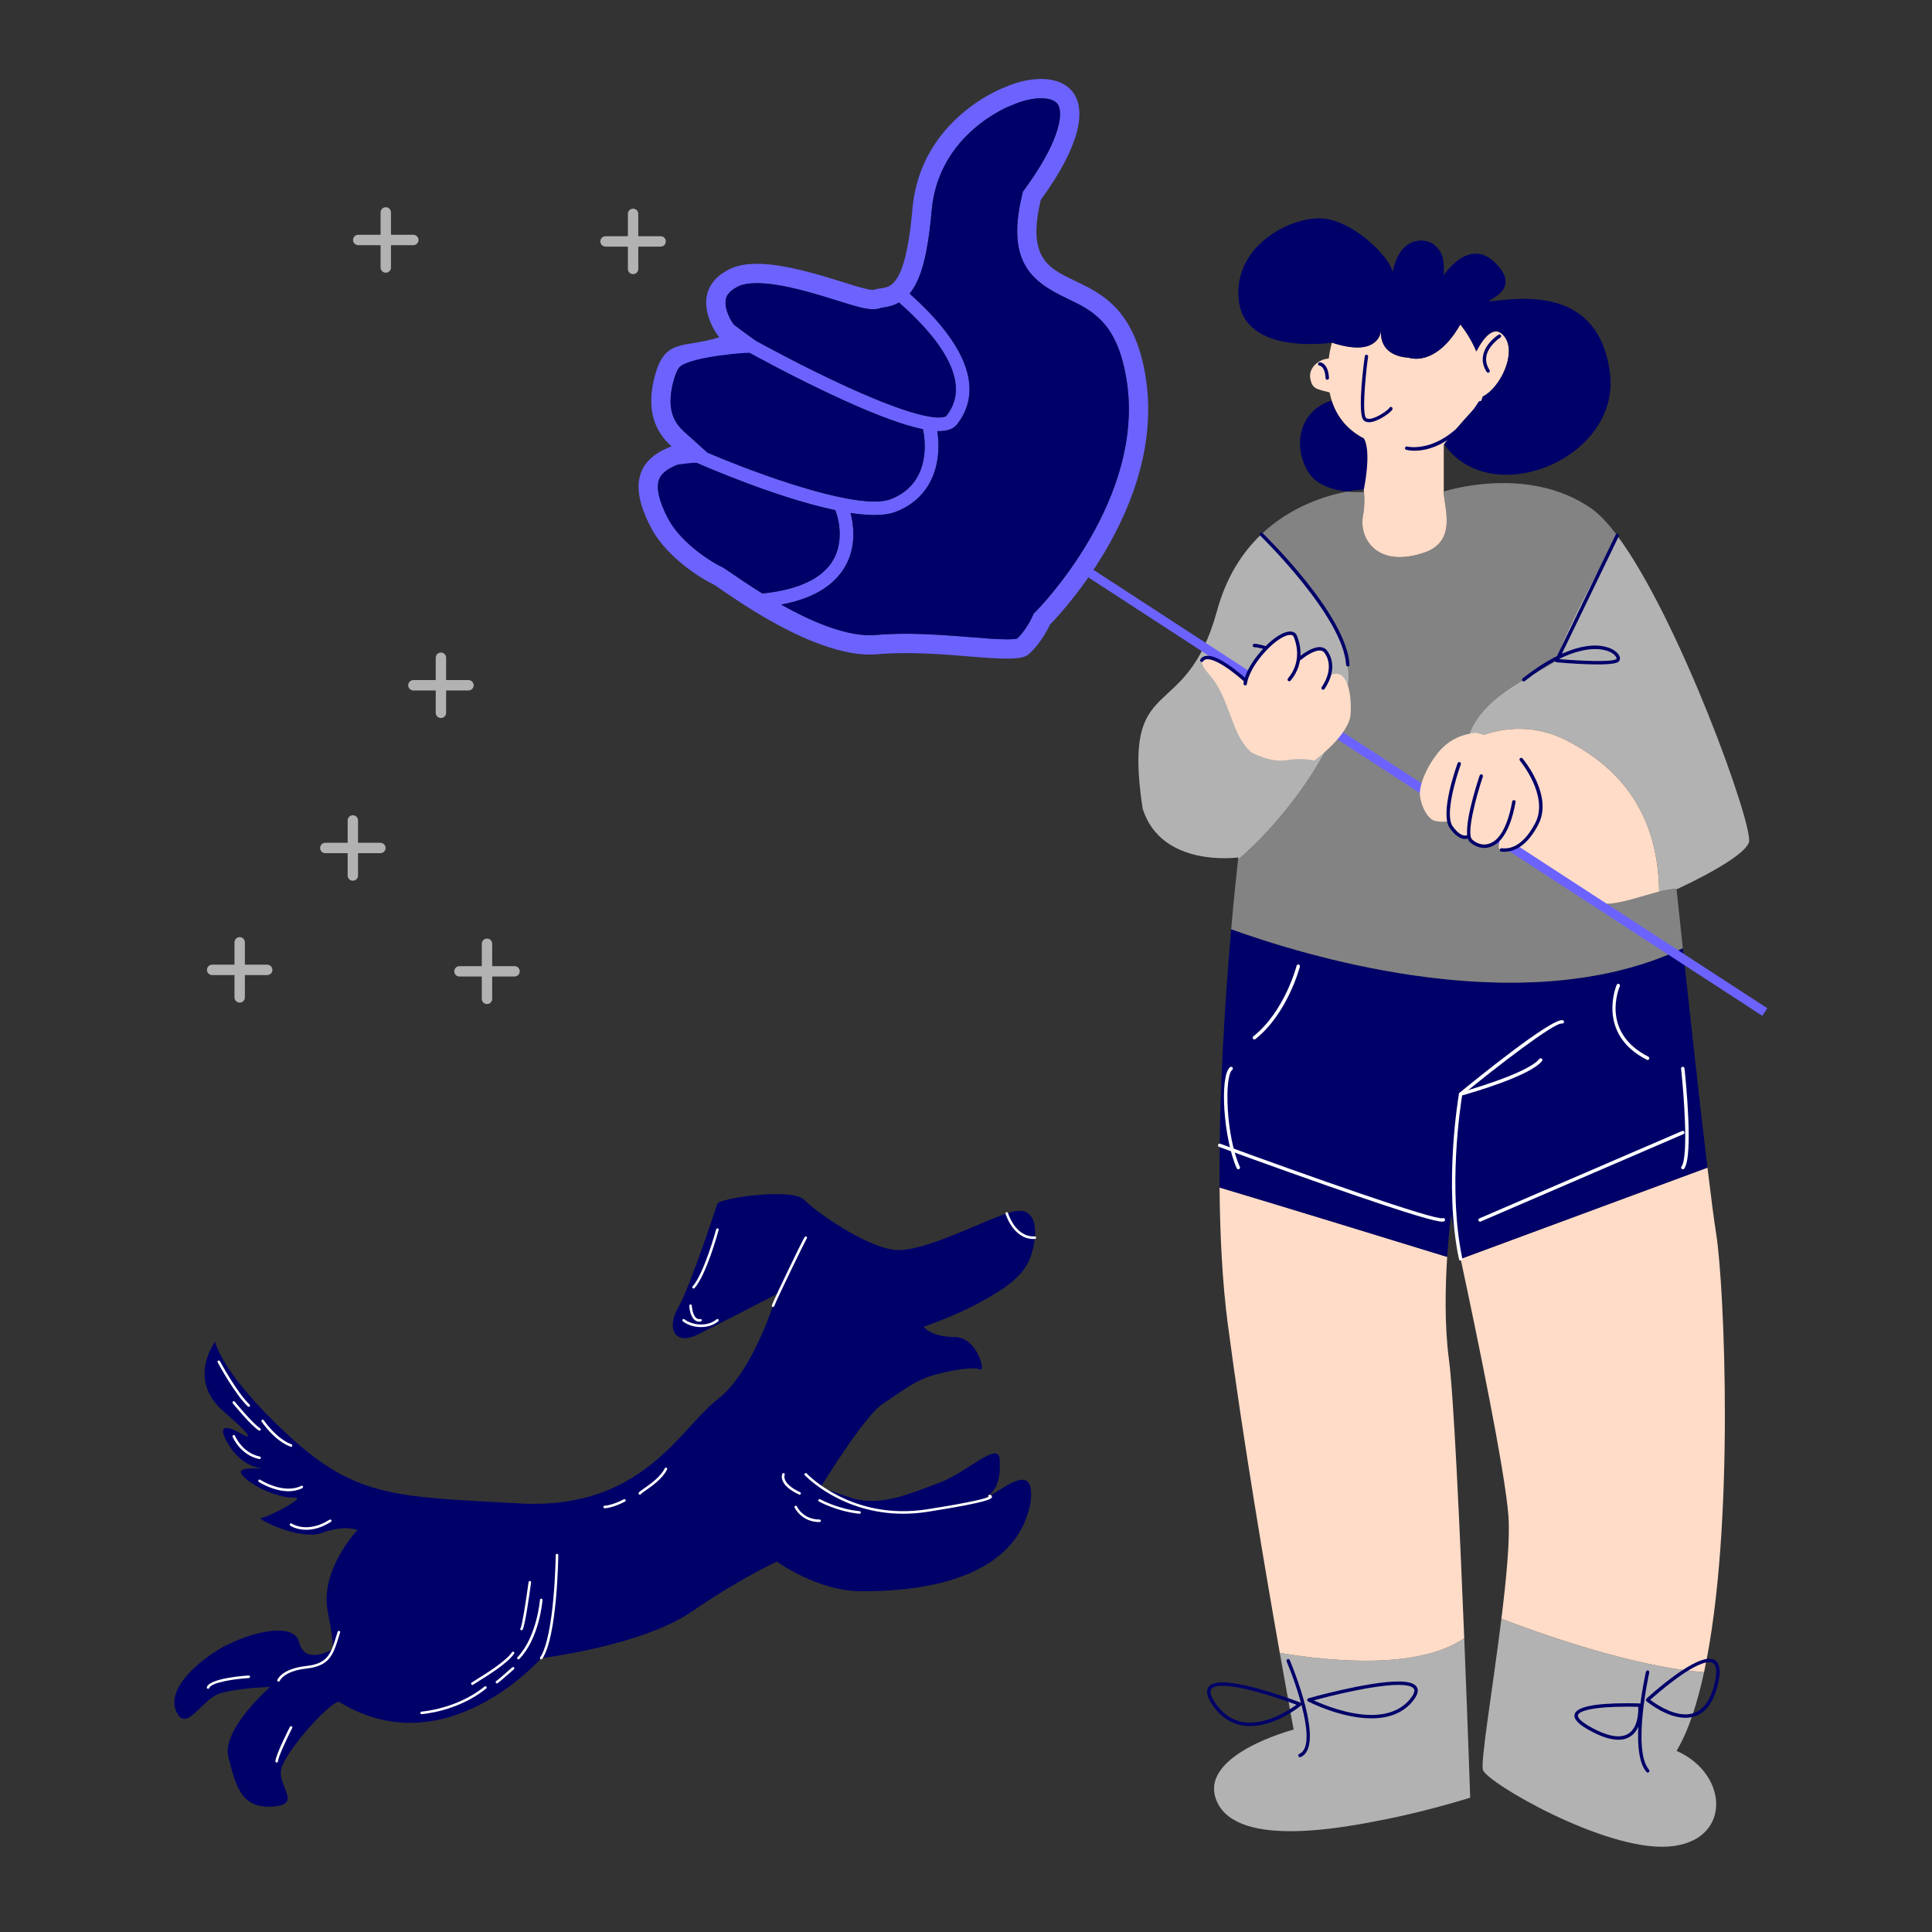 <svg width="832" height="832" viewBox="0 0 832 832" fill="none" xmlns="http://www.w3.org/2000/svg">
<rect x="0" y="0" width="832" height="832" fill="#333333" stroke="none"/>
<g id="Like-sign 1">
<g id="dog">
<path id="dogVector" d="M422.519 560.579C411.735 566.57 397.741 571.364 397.741 571.364C397.741 571.364 400.94 575.761 410.933 575.761C420.926 575.761 424.521 590.954 422.124 589.756C419.729 588.557 410.537 589.756 402.139 592.151C393.751 594.548 388.155 599.341 380.152 604.541C372.16 609.742 353.384 640.511 353.384 640.511C353.384 640.511 353.384 640.511 366.169 644.909C378.955 649.305 392.542 642.908 404.537 638.51C416.53 634.113 430.117 620.13 430.514 628.517C430.919 636.916 429.612 642.116 423.324 645.711C430.919 642.511 446.507 627.32 443.704 647.613C436.515 683.087 389.749 685.275 370.963 685.275C352.175 685.275 334.531 672.49 334.531 672.49C334.531 672.49 319.404 679.285 297.826 694.07C276.246 708.855 233.076 714.054 233.076 714.054C233.076 714.054 191.906 761.215 145.942 732.831C141.15 733.635 123.166 754.016 121.165 761.612C119.164 769.208 130.763 777.2 117.164 778.003C103.576 778.794 101.586 768.814 98.387 756.819C95.189 744.826 116.372 726.445 116.372 726.445C116.372 726.445 102.785 726.84 94.793 729.238C86.79 731.634 80.403 746.43 76.005 737.229C71.609 728.04 83.591 716.848 93.99 710.45C104.379 704.063 126.365 697.27 128.829 707.262C131.302 717.244 142.746 710.45 142.746 710.45C142.746 710.45 144.747 712.056 141.152 694.071C137.557 676.085 153.936 658.893 153.936 658.893C153.936 658.893 148.748 656.496 138.755 660.09C128.762 663.697 109.975 653.704 112.371 653.704C114.768 653.704 132.752 644.514 126.761 644.91C120.769 645.305 108.777 640.513 104.379 635.312C101.663 632.114 107.919 632.103 113.118 632.553C108.534 631.673 102.599 629.564 97.816 621.053C91.22 609.336 105.149 618.13 105.149 618.13C105.149 618.13 112.47 621.791 96.355 607.863C80.227 593.945 92.683 577.819 92.683 577.819C92.683 577.819 94.881 591.011 124.2 618.131C153.519 645.24 171.108 644.515 223.875 647.439C276.643 650.375 292.759 615.196 308.886 602.74C325.013 590.274 334.533 557.295 334.533 557.295C334.533 557.295 310.348 569.76 300.454 574.718C290.561 579.676 286.9 571.959 292.033 563.164C297.156 554.371 308.886 518.455 308.886 518.455C309.711 515.948 340.986 511.419 346.186 516.608C351.385 521.808 372.162 536.593 384.959 538.197C397.744 539.792 424.919 524.61 436.111 521.808C447.301 519.014 446.905 531.8 444.036 540.595C441.175 549.387 433.315 554.578 422.519 560.579Z" fill="#000069"/>
</g>
<g id="Group 1">
<path id="Vector" d="M587.328 210.765C587.328 210.765 587.306 210.765 587.269 210.765C586.844 210.787 584.187 210.933 580.151 211.689C580.144 211.689 580.144 211.689 580.144 211.689C572.806 210.905 566.195 208.248 563.113 202.847C556.194 190.74 560.45 176.292 573.496 172.513C575.499 178.72 579.579 184.745 587.328 188.773C610.229 200.682 587.328 210.765 587.328 210.765Z" fill="#000069"/>
<path id="Vector_2" d="M117.603 633.311C116.394 633.047 114.855 632.892 113.117 632.552C116.349 632.837 119.164 633.311 119.164 633.311" fill="#000069"/>
<path id="Vector_3" d="M119.965 724.191C119.903 724.191 119.839 724.182 119.778 724.159C119.495 724.055 119.347 723.746 119.448 723.462C119.518 723.264 121.284 718.62 131.896 717.45C141.15 716.43 142.454 712.235 144.82 704.618C145.013 703.997 145.211 703.357 145.421 702.697C145.513 702.407 145.822 702.25 146.111 702.339C146.4 702.432 146.56 702.741 146.468 703.03C146.259 703.689 146.06 704.326 145.868 704.944C143.531 712.471 141.986 717.444 132.015 718.542C122.177 719.627 120.497 723.792 120.481 723.834C120.399 724.055 120.189 724.191 119.965 724.191Z" fill="white"/>
<path id="Vector_4" d="M233.075 714.601C232.969 714.601 232.864 714.571 232.771 714.508C232.518 714.34 232.45 713.999 232.618 713.747C238.849 704.398 239.318 670.027 239.322 669.681C239.325 669.376 239.57 669.12 239.878 669.138C240.181 669.142 240.424 669.391 240.421 669.694C240.404 671.122 239.944 704.739 233.533 714.356C233.427 714.515 233.252 714.601 233.075 714.601Z" fill="white"/>
<path id="Vector_5" d="M388.917 651.877C362.239 651.877 346.754 635.475 346.581 635.289C346.376 635.066 346.39 634.719 346.612 634.512C346.835 634.305 347.182 634.317 347.389 634.544C347.579 634.748 366.774 655.051 399.259 649.961C419.269 646.827 424.426 645.261 425.737 644.626C425.625 644.506 425.567 644.336 425.596 644.159C425.646 643.862 425.922 643.654 426.228 643.707C426.815 643.805 427.182 644.133 427.18 644.564C427.177 645.312 427.17 646.702 399.428 651.047C395.755 651.623 392.249 651.877 388.917 651.877Z" fill="white"/>
<path id="Vector_6" d="M332.91 562.849C332.849 562.849 332.786 562.837 332.725 562.816C332.439 562.714 332.29 562.4 332.392 562.113C333.106 560.116 338.244 549.453 339.801 546.233C346.516 532.349 346.529 532.368 347.077 532.452C347.341 532.498 347.535 532.732 347.535 532.999C347.535 533.143 347.48 533.274 347.389 533.371C346.59 534.741 334.579 559.264 333.428 562.483C333.348 562.708 333.135 562.849 332.91 562.849Z" fill="white"/>
<path id="Vector_7" d="M107.131 605.841C106.995 605.841 106.86 605.792 106.754 605.691C101.129 600.398 94.043 587.25 93.744 586.692C93.6 586.425 93.7 586.092 93.968 585.948C94.236 585.806 94.569 585.905 94.712 586.173C94.785 586.308 102.013 599.72 107.508 604.891C107.73 605.099 107.739 605.447 107.532 605.668C107.422 605.784 107.276 605.841 107.131 605.841Z" fill="white"/>
<path id="Vector_8" d="M125.326 623.046C125.263 623.046 125.199 623.035 125.135 623.011C118.202 620.428 112.883 612.549 112.66 612.214C112.492 611.963 112.559 611.62 112.812 611.453C113.064 611.283 113.405 611.351 113.575 611.605C113.627 611.682 118.923 619.524 125.518 621.98C125.803 622.087 125.948 622.404 125.841 622.688C125.76 622.909 125.55 623.046 125.326 623.046Z" fill="white"/>
<path id="Vector_9" d="M111.762 616.098C111.666 616.098 111.568 616.073 111.48 616.021C108.126 614.009 100.572 604.709 100.252 604.315C100.061 604.079 100.097 603.733 100.333 603.54C100.57 603.349 100.914 603.387 101.107 603.623C101.183 603.717 108.858 613.165 112.045 615.078C112.305 615.233 112.39 615.571 112.234 615.831C112.131 616.003 111.949 616.098 111.762 616.098Z" fill="white"/>
<path id="Vector_10" d="M111.763 628.34C111.726 628.34 111.688 628.336 111.651 628.327C103.518 626.632 100.304 619.057 100.172 618.735C100.055 618.455 100.188 618.134 100.469 618.018C100.751 617.906 101.07 618.035 101.187 618.314C101.218 618.39 104.324 625.676 111.875 627.251C112.171 627.313 112.363 627.604 112.3 627.9C112.246 628.16 112.018 628.34 111.763 628.34Z" fill="white"/>
<path id="Vector_11" d="M124.212 642.191C117.782 642.191 111.792 638.389 111.464 638.177C111.208 638.013 111.135 637.672 111.299 637.419C111.464 637.162 111.804 637.088 112.06 637.254C112.159 637.318 122.149 643.652 129.712 639.87C129.984 639.734 130.314 639.844 130.449 640.116C130.585 640.387 130.475 640.719 130.204 640.852C128.271 641.822 126.22 642.191 124.212 642.191Z" fill="white"/>
<path id="Vector_12" d="M131.873 658.789C127.737 658.789 125.197 657.148 125.022 657.031C124.77 656.863 124.702 656.523 124.87 656.269C125.037 656.017 125.378 655.948 125.631 656.114C125.905 656.295 132.427 660.46 141.907 654.454C142.164 654.295 142.503 654.368 142.665 654.625C142.828 654.881 142.751 655.221 142.495 655.383C138.36 658.003 134.733 658.789 131.873 658.789Z" fill="white"/>
<path id="Vector_13" d="M223.259 714.601C223.123 714.601 222.987 714.551 222.88 714.45C222.66 714.24 222.652 713.892 222.862 713.672C231.226 704.899 232.515 689.114 232.527 688.954C232.551 688.653 232.816 688.426 233.117 688.449C233.42 688.472 233.647 688.736 233.624 689.04C233.574 689.701 232.296 705.369 223.658 714.431C223.549 714.544 223.404 714.601 223.259 714.601Z" fill="white"/>
<path id="Vector_14" d="M181.572 738.182C181.285 738.182 181.043 737.958 181.024 737.668C181.004 737.365 181.233 737.103 181.536 737.084C181.688 737.075 196.73 735.981 208.686 726.286C208.923 726.095 209.268 726.133 209.459 726.368C209.651 726.604 209.614 726.949 209.379 727.142C197.142 737.061 181.761 738.172 181.608 738.181C181.596 738.182 181.583 738.182 181.572 738.182Z" fill="white"/>
<path id="Vector_15" d="M203.409 725.609C203.241 725.609 203.077 725.533 202.968 725.389C202.785 725.146 202.835 724.802 203.078 724.619C203.357 724.411 204.038 723.99 205.069 723.35C208.905 720.976 217.891 715.413 220.485 711.521C220.653 711.267 220.994 711.199 221.248 711.368C221.501 711.536 221.568 711.879 221.4 712.13C218.673 716.221 209.876 721.668 205.648 724.286C204.715 724.863 203.978 725.319 203.738 725.499C203.639 725.574 203.523 725.609 203.409 725.609Z" fill="white"/>
<path id="Vector_16" d="M119.163 759.026C119.155 759.026 119.146 759.026 119.138 759.026C118.834 759.01 118.6 758.754 118.614 758.45C118.738 755.765 124.213 744.901 124.837 743.67C124.973 743.398 125.305 743.293 125.575 743.428C125.846 743.566 125.954 743.897 125.817 744.167C124.151 747.45 119.808 756.427 119.712 758.501C119.699 758.798 119.456 759.026 119.163 759.026Z" fill="white"/>
<path id="Vector_17" d="M89.596 727.263C89.533 727.263 89.47 727.252 89.408 727.23C89.123 727.127 88.975 726.812 89.079 726.526C90.486 722.66 105.401 721.638 107.096 721.534C107.412 721.511 107.661 721.745 107.679 722.048C107.697 722.352 107.467 722.613 107.164 722.631C101.035 723.007 90.986 724.499 90.112 726.901C90.031 727.126 89.82 727.263 89.596 727.263Z" fill="white"/>
<path id="Vector_18" d="M213.996 724.948C213.818 724.948 213.644 724.863 213.538 724.704C213.37 724.452 213.437 724.109 213.691 723.942C214.479 723.416 218.931 719.499 220.579 718.032C220.805 717.832 221.153 717.85 221.354 718.079C221.556 718.306 221.535 718.653 221.309 718.855C221.064 719.072 215.314 724.18 214.301 724.856C214.207 724.918 214.099 724.948 213.996 724.948Z" fill="white"/>
<path id="Vector_19" d="M224.582 702.074C224.445 702.074 224.308 702.024 224.202 701.921C223.983 701.713 223.975 701.365 224.185 701.144C224.781 700.288 226.405 690.283 227.623 681.314C227.664 681.013 227.942 680.795 228.241 680.843C228.542 680.884 228.753 681.161 228.712 681.462C228.098 685.983 226.015 700.822 224.98 701.903C224.872 702.018 224.727 702.074 224.582 702.074Z" fill="white"/>
<path id="Vector_20" d="M260.409 649.514C260.109 649.514 259.864 649.272 259.859 648.972C259.856 648.668 260.098 648.42 260.401 648.414C260.432 648.414 263.574 648.334 268.66 645.648C268.929 645.507 269.261 645.609 269.403 645.878C269.544 646.146 269.442 646.479 269.174 646.621C263.824 649.445 260.552 649.513 260.415 649.514C260.412 649.514 260.41 649.514 260.409 649.514Z" fill="white"/>
<path id="Vector_21" d="M275.533 643.673C275.436 643.673 275.339 643.648 275.252 643.594C274.992 643.439 274.907 643.105 275.062 642.844C275.308 642.431 276.001 641.934 277.424 640.938C280.068 639.087 284.494 635.987 286.289 632.309C286.422 632.038 286.752 631.927 287.024 632.057C287.296 632.191 287.41 632.519 287.277 632.793C285.358 636.724 280.786 639.926 278.054 641.838C277.161 642.464 276.149 643.172 276.007 643.407C275.902 643.578 275.719 643.673 275.533 643.673Z" fill="white"/>
<path id="Vector_22" d="M298.693 554.891C298.564 554.891 298.435 554.846 298.331 554.754C298.103 554.555 298.079 554.207 298.28 553.979C303.291 548.26 308.368 529.571 308.419 529.384C308.498 529.09 308.804 528.917 309.093 528.997C309.386 529.074 309.559 529.377 309.481 529.669C309.271 530.448 304.286 548.792 299.107 554.702C298.998 554.829 298.845 554.891 298.693 554.891Z" fill="white"/>
<path id="Vector_23" d="M301.875 571.499C298.915 571.499 296.001 570.559 294.048 568.997C293.812 568.808 293.773 568.462 293.962 568.224C294.152 567.989 294.497 567.951 294.736 568.139C297.713 570.522 304.427 571.677 308.595 568.15C308.826 567.954 309.173 567.982 309.369 568.213C309.565 568.445 309.537 568.792 309.305 568.988C307.235 570.739 304.537 571.499 301.875 571.499Z" fill="white"/>
<path id="Vector_24" d="M301.145 569.163C300.409 569.163 299.744 568.927 299.162 568.456C297.055 566.755 296.829 562.505 296.82 562.324C296.806 562.022 297.04 561.764 297.343 561.751C297.624 561.701 297.904 561.968 297.919 562.272C297.921 562.312 298.13 566.213 299.853 567.603C300.347 567.998 300.909 568.139 301.58 568.026C301.88 567.974 302.163 568.179 302.212 568.478C302.263 568.778 302.059 569.06 301.761 569.111C301.551 569.146 301.345 569.163 301.145 569.163Z" fill="white"/>
<path id="Vector_25" d="M445.062 533.559C436.295 533.559 433.067 522.823 433.036 522.714C432.95 522.423 433.118 522.117 433.409 522.034C433.702 521.946 434.005 522.114 434.091 522.407C434.12 522.511 437.259 532.876 445.603 532.446C445.895 532.415 446.167 532.66 446.182 532.963C446.198 533.267 445.966 533.527 445.663 533.542C445.46 533.554 445.259 533.559 445.062 533.559Z" fill="white"/>
<path id="Vector_26" d="M344.35 643.676C344.273 643.676 344.193 643.66 344.118 643.624C340.137 641.759 337.718 639.672 336.929 637.423C336.364 635.814 336.887 634.719 336.91 634.673C337.044 634.402 337.374 634.291 337.646 634.424C337.916 634.556 338.028 634.881 337.899 635.154C337.871 635.218 336.385 638.789 344.585 642.629C344.859 642.757 344.978 643.085 344.849 643.36C344.755 643.559 344.557 643.676 344.35 643.676Z" fill="white"/>
<path id="Vector_27" d="M370.158 651.888C370.139 651.888 370.12 651.885 370.103 651.885C360.505 650.948 352.761 646.656 352.683 646.613C352.419 646.464 352.324 646.13 352.473 645.865C352.621 645.599 352.955 645.506 353.221 645.653C353.297 645.697 360.85 649.878 370.21 650.79C370.512 650.819 370.732 651.088 370.703 651.391C370.676 651.674 370.436 651.888 370.158 651.888Z" fill="white"/>
<path id="Vector_28" d="M352.953 655.468C345.076 655.468 342.222 649.25 342.194 649.187C342.072 648.91 342.196 648.586 342.473 648.463C342.748 648.338 343.074 648.463 343.199 648.74C343.302 648.969 345.81 654.368 352.953 654.368C353.257 654.368 353.502 654.615 353.502 654.92C353.502 655.223 353.256 655.468 352.953 655.468Z" fill="white"/>
<path id="Vector_29" d="M197.861 420.533H207.482V430.159C207.482 431.39 208.487 432.394 209.719 432.394C210.957 432.394 211.957 431.39 211.957 430.159V420.533H221.582C222.817 420.533 223.818 419.532 223.818 418.295C223.818 417.06 222.817 416.059 221.582 416.059H211.957V406.434C211.957 405.199 210.957 404.196 209.719 404.196C208.487 404.196 207.482 405.199 207.482 406.434V416.059H197.861C196.626 416.059 195.624 417.06 195.624 418.295C195.625 419.532 196.627 420.533 197.861 420.533Z" fill="#B2B2B2"/>
<path id="Vector_30" d="M91.356 419.907H100.979V429.529C100.979 430.764 101.983 431.768 103.217 431.768C104.452 431.768 105.454 430.764 105.454 429.529V419.907H115.078C116.312 419.907 117.316 418.904 117.316 417.667C117.316 416.433 116.312 415.432 115.078 415.432H105.454V405.806C105.454 404.572 104.452 403.571 103.217 403.571C101.983 403.571 100.979 404.572 100.979 405.806V415.432H91.356C90.122 415.432 89.12 416.433 89.12 417.667C89.12 418.904 90.122 419.907 91.356 419.907Z" fill="#B2B2B2"/>
<path id="Vector_31" d="M140.09 367.414H149.713V377.036C149.713 378.271 150.714 379.271 151.951 379.271C153.186 379.271 154.187 378.271 154.187 377.036V367.414H163.812C165.046 367.414 166.048 366.409 166.048 365.175C166.048 363.939 165.046 362.937 163.812 362.937H154.187V353.314C154.187 352.079 153.186 351.076 151.951 351.076C150.714 351.076 149.713 352.079 149.713 353.314V362.937H140.09C138.853 362.937 137.852 363.939 137.852 365.175C137.852 366.409 138.853 367.414 140.09 367.414Z" fill="#B2B2B2"/>
<path id="Vector_32" d="M178.02 297.347H187.644V306.969C187.644 308.203 188.647 309.207 189.881 309.207C191.117 309.207 192.118 308.203 192.118 306.969V297.347H201.742C202.976 297.347 203.98 296.344 203.98 295.107C203.98 293.873 202.976 292.872 201.742 292.872H192.118V283.246C192.118 282.012 191.117 281.01 189.881 281.01C188.647 281.01 187.644 282.012 187.644 283.246V292.872H178.02C176.786 292.872 175.784 293.873 175.784 295.107C175.785 296.343 176.787 297.347 178.02 297.347Z" fill="#B2B2B2"/>
<path id="Vector_33" d="M260.775 106.205H270.397V115.831C270.397 117.061 271.402 118.066 272.633 118.066C273.871 118.066 274.872 117.061 274.872 115.831V106.205H284.497C285.731 106.205 286.733 105.202 286.733 103.965C286.733 102.731 285.731 101.73 284.497 101.73H274.872V92.105C274.872 90.87 273.871 89.868 272.633 89.868C271.402 89.868 270.397 90.87 270.397 92.105V101.73H260.776C259.541 101.73 258.539 102.731 258.539 103.965C258.538 105.202 259.541 106.205 260.775 106.205Z" fill="#B2B2B2"/>
<path id="Vector_34" d="M154.27 105.578H163.894V115.2C163.894 116.434 164.897 117.439 166.131 117.439C167.367 117.439 168.368 116.434 168.368 115.2V105.578H177.992C179.226 105.578 180.229 104.575 180.229 103.339C180.229 102.104 179.225 101.104 177.992 101.104H168.368V91.478C168.368 90.244 167.367 89.241 166.131 89.241C164.897 89.241 163.894 90.244 163.894 91.478V101.104H154.27C153.036 101.104 152.034 102.104 152.034 103.339C152.034 104.575 153.036 105.578 154.27 105.578Z" fill="#B2B2B2"/>
<path id="Vector_35" d="M633.131 774.152C633.131 774.152 615.726 779.648 597.506 783.309C579.286 786.97 533.279 796.135 524.121 775.979C514.956 755.829 557.097 744.83 557.097 744.83C557.097 744.83 554.683 731.923 551.131 711.81C573.658 715.582 610.876 719.023 630.563 705.492C632.067 742.856 633.131 774.152 633.131 774.152Z" fill="#B2B2B2"/>
<path id="Vector_36" d="M718.322 795.219C690.843 797.053 640.461 767.739 638.627 762.243C637.468 758.773 642.883 726.846 646.566 697.083C660.508 702.448 703.185 718.018 733.842 720.088C730.862 733.92 726.981 745.682 721.991 753.996C744.892 764.07 745.809 793.384 718.322 795.219Z" fill="#B2B2B2"/>
<path id="Vector_37" d="M733.842 720.088C703.185 718.019 660.508 702.448 646.566 697.083C648.731 679.685 650.294 663.029 649.619 653.225C648.283 633.817 635.692 573.309 629.014 542.138L735.302 502.823C736.814 515.355 738.142 525.621 739.066 531.389C742.544 553.131 747.299 657.717 733.842 720.088Z" fill="#FFDCC8"/>
<path id="Vector_38" d="M630.563 705.492C610.875 719.023 573.658 715.582 551.131 711.81C544.887 676.479 535.12 618.892 528.7 569.861C526.381 552.147 525.376 531.968 525.192 511.387C551.425 519.208 607.133 536.335 623.218 541.28C622.41 553.747 622 570.653 623.973 585.44C626.02 600.812 628.648 658.046 630.563 705.492Z" fill="#FFDCC8"/>
<path id="Vector_39" d="M735.302 502.824L629.014 542.139C626.549 530.648 624.883 523.141 624.883 523.141C624.883 523.141 623.907 530.574 623.218 541.28C607.133 536.335 551.425 519.208 525.192 511.387C524.84 470.434 527.768 427.911 530.197 400.175C562.454 411.776 645.664 436.775 711.33 413.801C715.879 412.216 720.34 410.395 724.699 408.327C727.473 434.149 731.867 474.345 735.302 502.824Z" fill="#000069"/>
<path id="Vector_40" d="M724.699 408.328C720.34 410.396 715.878 412.217 711.33 413.802C645.664 436.776 562.454 411.776 530.197 400.175C531.576 384.37 532.802 373.37 533.168 370.194C555.468 351.291 584.275 311.638 580.423 286.279C577.018 263.84 555.981 241.709 543.184 230.086C556.07 217.832 571.361 213.334 580.144 211.691C580.144 211.691 580.144 211.691 580.152 211.691C582.522 211.94 584.965 211.999 587.394 211.896C587.665 214.787 587.673 218.361 586.947 222.191C585.149 231.635 592.847 244.975 613.429 237.93C628.552 232.757 621.068 216.57 621.743 210.722V211.676C621.743 211.676 657.867 199.767 685.347 219.006C688.832 221.449 692.567 225.464 696.427 230.637C688.296 245.21 671.405 277.07 670.37 284.481C659.261 291.753 635.912 300.669 631.744 319.549C631.018 322.836 630.871 326.417 631.473 330.35C635.516 356.883 680.489 389.493 691.51 389.265C698.511 389.118 707.22 385.809 714.492 383.982C717.42 383.248 720.12 382.749 722.373 382.808C722.123 382.925 721.991 382.984 721.991 382.984C721.991 382.984 723.062 393.182 724.699 408.328Z" fill="#838383"/>
<path id="Vector_41" d="M533.168 370.193C533.242 369.569 533.278 369.247 533.278 369.247C533.278 369.247 500.096 373.957 492.054 348.172C482.897 287.709 510.377 313.362 524.12 262.98C528.134 248.26 535.193 237.68 543.183 230.085C555.98 241.708 577.017 263.839 580.422 286.278C584.275 311.637 555.468 351.29 533.168 370.193Z" fill="#B2B2B2"/>
<path id="Vector_42" d="M594.711 143.418C594.682 143.418 594.652 143.417 594.622 143.413C594.238 143.367 593.955 143.029 593.978 142.641C594.017 141.977 594.097 141.563 594.101 141.547C594.172 141.175 594.513 140.919 594.892 140.957C595.268 140.993 595.555 141.309 595.555 141.687C595.555 141.765 595.549 142.189 595.433 142.817C595.367 143.169 595.06 143.418 594.711 143.418Z" fill="#FFDCC8"/>
<path id="Vector_43" d="M753.14 362.833C750.579 369.658 725.756 381.251 722.373 382.807C720.12 382.748 717.42 383.247 714.492 383.981C714.008 347.784 695.164 329.74 675.543 319.328C656.362 309.158 639.287 315.556 631.744 319.549C635.912 300.669 659.261 291.753 670.37 284.481C671.405 277.07 688.296 245.209 696.427 230.637C723.011 266.224 755.54 356.435 753.14 362.833Z" fill="#B2B2B2"/>
<path id="Vector_44" d="M714.492 383.98C707.22 385.807 698.511 389.117 691.51 389.263C680.489 389.492 635.516 356.882 631.473 330.348C630.871 326.416 631.018 322.835 631.744 319.547C639.287 315.555 656.362 309.157 675.543 319.327C695.164 329.739 714.008 347.784 714.492 383.98Z" fill="#FFDCC8"/>
<path id="Vector_45" d="M638.568 170.752C638.179 172.175 637.592 173.32 636.793 174.12C629.279 181.633 622.953 189.918 621.897 191.319C621.794 191.451 621.743 191.525 621.743 191.525V210.72C621.068 216.569 628.552 232.755 613.429 237.929C592.847 244.973 585.149 231.633 586.947 222.189C587.673 218.358 587.665 214.786 587.394 211.894C587.357 211.506 587.32 211.131 587.269 210.764C587.306 210.764 587.328 210.764 587.328 210.764C587.328 210.764 590.788 194.52 587.328 188.773C579.579 184.745 575.499 178.72 573.496 172.513C573.114 171.331 572.814 170.15 572.572 168.976C566.921 167.553 565.05 167.538 564.236 162.827C563.48 158.417 567.963 154.564 572.197 154.433C572.733 150.287 573.585 147.55 573.585 147.55C591.196 153.34 594.204 145.524 594.71 142.685C594.542 145.488 595.128 153.317 606.737 154.051C606.737 154.051 618.184 158.424 628.868 139.72C631.803 143.338 634.1 147.345 635.765 151.322C638.847 145.444 643.477 139.413 647.792 144.806C653.435 151.857 646.038 167.069 638.568 170.752Z" fill="#FFDCC8"/>
<path id="Vector_46" d="M621.896 191.319C622.953 189.918 629.279 181.633 636.792 174.12C637.592 173.32 638.179 172.176 638.567 170.752C646.037 167.068 653.434 151.857 647.791 144.806C643.476 139.412 638.847 145.444 635.764 151.322C634.099 147.345 631.802 143.338 628.867 139.72C618.183 158.424 606.736 154.051 606.736 154.051C595.128 153.317 594.541 145.488 594.71 142.685C594.819 142.09 594.819 141.701 594.819 141.687C594.819 141.687 594.746 142.062 594.71 142.685C594.203 145.524 591.195 153.34 573.584 147.55C573.584 147.55 535.904 153.376 533.432 129.096C530.959 104.807 557.94 92.216 570.979 94.241C584.026 96.266 598.415 110.656 599.765 117.179C602.686 101.432 614.155 102.107 617.978 105.71C621.801 109.306 621.852 112.145 621.742 118.522C621.742 118.522 632.367 102.107 643.617 112.901C654.858 123.695 642.942 128.193 640.916 129.771C649.457 129.543 688.135 120.327 693.308 160.574C698.025 197.3 642.281 220.363 621.896 191.319Z" fill="#000069"/>
<path id="Vector_47" d="M761.066 434.183L465.982 242.213L463.848 245.493L758.932 437.464L761.066 434.183Z" fill="#6C63FF"/>
<path id="Vector_48" d="M349.097 232.633C348.898 233.139 348.847 233.689 348.957 234.24C348.855 233.69 348.905 233.14 349.097 232.633Z" fill="#FFDCC8"/>
<path id="Vector_49" d="M348.957 234.24C348.848 233.69 348.899 233.14 349.097 232.633C348.905 233.14 348.855 233.69 348.957 234.24Z" fill="#FFDCC8"/>
<path id="Vector_50" d="M348.957 234.24C348.848 233.69 348.899 233.14 349.097 232.633C348.905 233.14 348.855 233.69 348.957 234.24Z" fill="#000069"/>
<path id="Vector_51" d="M589.553 181.837C588.55 181.837 587.756 181.532 587.182 180.924C584.293 177.865 587.69 153.461 587.759 153.252C587.887 152.868 588.302 152.661 588.688 152.787C589.059 152.911 589.266 153.302 589.164 153.676C588.804 155.358 586.177 177.722 588.249 179.916C588.621 180.311 589.261 180.449 590.146 180.325C593.39 179.878 597.921 176.397 598.285 175.703C598.427 175.324 598.845 175.143 599.225 175.283C599.605 175.426 599.792 175.859 599.651 176.238C599.207 177.424 594.309 180.994 590.797 181.703C590.352 181.791 589.937 181.837 589.553 181.837Z" fill="#000069"/>
<path id="Vector_52" d="M571.582 163.542C571.194 163.542 570.87 163.238 570.849 162.847C570.578 157.67 568.332 157.474 568.309 157.474C567.904 157.464 567.583 157.128 567.592 156.724C567.601 156.318 567.928 156.009 568.342 156.006C568.49 156.01 571.968 156.166 572.314 162.77C572.335 163.175 572.024 163.52 571.62 163.542C571.608 163.542 571.595 163.542 571.582 163.542Z" fill="#000069"/>
<path id="Vector_53" d="M640.848 160.507C640.607 160.507 640.37 160.388 640.23 160.171C638.681 157.764 638.179 155.274 638.735 152.772C639.883 147.612 645.119 144.27 645.34 144.13C645.684 143.915 646.136 144.018 646.351 144.361C646.567 144.703 646.464 145.156 646.122 145.372C646.073 145.403 641.175 148.538 640.166 153.097C639.7 155.2 640.136 157.313 641.464 159.377C641.684 159.717 641.585 160.171 641.244 160.391C641.122 160.469 640.985 160.507 640.848 160.507Z" fill="#000069"/>
<path id="Vector_54" d="M609.17 194.095C607.063 194.095 605.76 193.758 605.576 193.708C605.186 193.601 604.956 193.196 605.064 192.805C605.172 192.416 605.575 192.19 605.965 192.293C606.144 192.342 621.963 196.294 636.757 173.027C636.975 172.684 637.428 172.584 637.77 172.801C638.112 173.018 638.213 173.472 637.995 173.814C626.702 191.577 614.932 194.095 609.17 194.095Z" fill="#000069"/>
<path id="Vector_55" d="M538.362 743.306C538.361 743.306 538.362 743.306 538.361 743.306C531.738 743.306 526.305 740.283 522.212 734.322C519.959 731.039 519.305 728.605 520.213 726.88C521.054 725.282 523.099 724.506 526.463 724.506C537.44 724.506 559.171 732.866 560.091 733.222C560.334 733.316 560.51 733.531 560.551 733.788C560.592 734.045 560.494 734.306 560.293 734.472C559.856 734.833 549.463 743.306 538.362 743.306ZM526.462 725.973C523.771 725.973 522.059 726.523 521.511 727.564C520.898 728.727 521.559 730.777 523.422 733.49C527.224 739.03 532.251 741.838 538.361 741.838C546.997 741.838 555.455 736.233 558.329 734.126C553.502 732.335 535.706 725.973 526.462 725.973Z" fill="#000069"/>
<path id="Vector_56" d="M590.599 739.991C577.471 739.991 563.893 733.005 563.322 732.707C563.055 732.569 562.9 732.28 562.931 731.982C562.962 731.682 563.172 731.432 563.462 731.351C564.505 731.056 589.168 724.121 602.22 724.121C606.785 724.121 609.415 724.983 610.263 726.756C610.971 728.237 610.376 730.122 608.443 732.517C604.44 737.476 598.437 739.991 590.599 739.991ZM565.75 732.245C569.857 734.129 580.521 738.523 590.599 738.523C597.972 738.523 603.591 736.192 607.3 731.596C608.799 729.738 609.365 728.283 608.938 727.389C608.616 726.717 607.317 725.59 602.219 725.59C591.426 725.589 571.882 730.599 565.75 732.245Z" fill="#000069"/>
<path id="Vector_57" d="M559.827 756.719C559.541 756.719 559.27 756.551 559.152 756.273C558.993 755.9 559.166 755.469 559.539 755.31C567.489 751.923 558.292 725.405 554.078 715.473C553.92 715.1 554.094 714.669 554.467 714.51C554.84 714.353 555.271 714.526 555.429 714.899C556.071 716.413 571.028 752.009 560.114 756.659C560.02 756.7 559.922 756.719 559.827 756.719Z" fill="#000069"/>
<path id="Vector_58" d="M696.92 749.206C696.92 749.206 696.92 749.206 696.919 749.206C693.684 749.206 689.701 747.952 685.082 745.477C679.791 742.641 677.571 740.344 678.098 738.247C678.891 735.088 686.524 733.488 700.785 733.488C703.946 733.488 706.199 733.579 706.222 733.58C706.588 733.595 706.887 733.877 706.922 734.242C706.953 734.562 707.635 742.114 703.753 746.389C702.057 748.259 699.757 749.206 696.92 749.206ZM700.785 734.956C685.782 734.956 679.964 736.84 679.521 738.605C679.373 739.195 679.686 740.92 685.775 744.183C690.178 746.543 693.928 747.739 696.92 747.739H696.92C699.326 747.739 701.26 746.954 702.667 745.404C705.509 742.274 705.569 736.871 705.499 735.024C704.613 734.997 702.907 734.956 700.785 734.956Z" fill="#000069"/>
<path id="Vector_59" d="M725.81 739.748C717.623 739.748 709.404 732.909 709.058 732.617C708.896 732.481 708.802 732.283 708.797 732.073C708.792 731.863 708.878 731.66 709.033 731.517C709.792 730.816 727.724 714.343 736.04 714.343C737.52 714.343 738.663 714.842 739.438 715.826C740.805 717.563 740.918 720.699 739.78 725.412C737.484 734.925 732.784 739.748 725.81 739.748ZM710.666 732.018C712.755 733.608 719.433 738.28 725.81 738.28C732.017 738.28 736.238 733.834 738.353 725.068C739.612 719.851 739.011 717.655 738.284 716.734C737.795 716.112 737.061 715.811 736.039 715.811C729.122 715.811 713.959 729.063 710.666 732.018Z" fill="#000069"/>
<path id="Vector_60" d="M709.588 763.343C709.383 763.343 709.179 763.257 709.034 763.089C701.21 754.082 708.501 721.316 708.815 719.926C708.905 719.531 709.297 719.281 709.693 719.372C710.088 719.461 710.336 719.854 710.247 720.249C710.171 720.582 702.802 753.677 710.142 762.127C710.407 762.433 710.375 762.896 710.069 763.162C709.93 763.283 709.759 763.343 709.588 763.343Z" fill="#000069"/>
<path id="Vector_61" d="M656.176 293.443C655.958 293.443 655.742 293.346 655.598 293.161C655.348 292.842 655.404 292.381 655.723 292.132C661.271 287.788 666.182 284.704 670.489 282.551L695.767 230.315C695.943 229.951 696.384 229.8 696.747 229.974C697.111 230.151 697.264 230.59 697.088 230.954L672.607 281.543C683.903 276.452 690.661 277.984 693.56 279.247C695.9 280.266 697.493 281.893 697.62 283.392C697.681 284.103 697.392 284.723 696.829 285.092C693.542 287.248 672.673 285.424 670.305 285.209C670.065 285.187 669.851 285.049 669.732 284.839C669.699 284.781 669.675 284.718 669.659 284.654C665.808 286.698 661.469 289.495 656.629 293.285C656.494 293.392 656.334 293.443 656.176 293.443ZM671.494 283.842C680.321 284.598 693.956 285.221 696.024 283.866C696.078 283.83 696.179 283.764 696.157 283.518C696.103 282.876 695.209 281.567 692.973 280.593C690.73 279.616 683.808 277.726 671.571 283.682L671.494 283.842Z" fill="#000069"/>
<path id="Vector_62" d="M577.973 308.041C577.877 308.041 577.779 308.023 577.685 307.983C577.312 307.823 577.139 307.392 577.299 307.019C578.247 304.799 577.795 302.26 575.956 299.472C569.223 289.273 545.87 278.72 540.19 278.72C539.785 278.72 539.456 278.392 539.456 277.987C539.456 277.581 539.785 277.253 540.19 277.253C546.241 277.253 570.076 287.901 577.18 298.665C579.309 301.889 579.803 304.894 578.648 307.596C578.529 307.874 578.258 308.041 577.973 308.041Z" fill="#000069"/>
<path id="Vector_63" d="M621.079 526.098C618.797 526.098 610.24 524.13 571.927 510.734C548.523 502.55 525.225 493.996 524.992 493.911C524.611 493.772 524.417 493.35 524.556 492.97C524.696 492.59 525.118 492.393 525.498 492.534C561.974 505.931 617.489 525.508 621.231 524.617C621.565 524.439 621.983 524.546 622.192 524.87C622.41 525.211 622.311 525.665 621.97 525.884C621.819 525.98 621.636 526.098 621.079 526.098Z" fill="white"/>
<path id="Vector_64" d="M637.377 526.094C637.093 526.094 636.823 525.927 636.703 525.651C636.543 525.279 636.715 524.846 637.087 524.687C637.934 524.322 721.895 488.152 724.381 487.061C724.752 486.901 725.185 487.068 725.348 487.439C725.511 487.81 725.341 488.243 724.971 488.406C722.479 489.497 638.515 525.67 637.667 526.034C637.573 526.074 637.473 526.094 637.377 526.094Z" fill="white"/>
<path id="Vector_65" d="M709.53 456.452C709.418 456.452 709.304 456.427 709.198 456.373C687.254 445.217 696.13 424.309 696.223 424.099C696.385 423.727 696.818 423.559 697.189 423.723C697.56 423.886 697.729 424.318 697.567 424.689C697.215 425.495 689.172 444.545 709.863 455.064C710.225 455.248 710.368 455.69 710.185 456.051C710.055 456.305 709.797 456.452 709.53 456.452Z" fill="white"/>
<path id="Vector_66" d="M540.191 447.621C539.975 447.621 539.761 447.526 539.616 447.343C539.364 447.026 539.417 446.564 539.734 446.312C553.269 435.551 558.319 416.09 558.369 415.896C558.468 415.503 558.872 415.269 559.259 415.364C559.653 415.464 559.89 415.863 559.791 416.255C559.74 416.455 554.565 436.395 540.647 447.461C540.512 447.569 540.351 447.621 540.191 447.621Z" fill="white"/>
<path id="Vector_67" d="M533.273 503.557C532.994 503.557 532.727 503.397 532.604 503.126C526.879 490.462 525.089 463.18 529.745 459.555C530.065 459.305 530.525 459.363 530.775 459.683C531.024 460.003 530.966 460.464 530.646 460.713C527.209 463.388 527.883 489.12 533.941 502.521C534.108 502.89 533.944 503.325 533.575 503.492C533.477 503.537 533.375 503.557 533.273 503.557Z" fill="white"/>
<path id="Vector_68" d="M724.698 503.557C724.546 503.557 724.393 503.51 724.262 503.413C723.937 503.171 723.868 502.711 724.11 502.386C727.264 498.139 725.061 470.504 723.945 460.213C723.901 459.81 724.193 459.448 724.596 459.404C724.995 459.359 725.36 459.652 725.404 460.055C725.821 463.9 729.358 497.78 725.287 503.262C725.144 503.455 724.923 503.557 724.698 503.557Z" fill="white"/>
<path id="Vector_69" d="M521.512 282.86C521.512 282.86 516.032 282.507 517.976 286.572C519.921 290.639 523.279 291.346 527.698 302.482C532.117 313.618 533.001 318.213 538.659 323.871C538.659 323.871 546.888 328.55 553.929 327.357C560.971 326.163 565.983 327.551 565.983 327.551C565.983 327.551 581.02 316.617 581.617 307.545C582.213 298.475 580.066 286.777 572.428 291.074C573.145 286.063 573.024 278.436 566.699 279.498C560.373 280.561 558.822 285.348 558.822 285.348C558.822 285.348 561.209 271.503 554.526 272.816C547.843 274.129 536.863 287.973 536.504 292.27C530.759 287.851 521.512 282.86 521.512 282.86Z" fill="#FFDCC8"/>
<path id="Vector_70" d="M635.944 315.607C635.944 315.607 628.89 315.607 622.697 320.683C616.503 325.759 610.74 337.285 611.514 342.791C612.288 348.297 615.126 352.512 617.535 353.372C619.944 354.232 623.694 353.716 623.694 353.716C623.694 353.716 624.675 356.813 627.17 358.448C629.665 360.082 631.643 360.34 632.245 360.254C632.848 360.168 633.278 363.351 635.944 363.953C638.611 364.555 642.568 363.179 644.977 361.372C647.386 359.566 644.005 365.26 646.181 365.931C651.502 367.574 668.719 357.072 661.924 338.404C655.128 319.736 635.944 315.607 635.944 315.607Z" fill="#FFDCC8"/>
<path id="Vector_71" d="M536.242 295.167C536.225 295.167 536.208 295.166 536.189 295.164C535.785 295.136 535.481 294.785 535.509 294.381C535.526 294.141 536.008 288.402 543.182 280.274C549.088 273.582 553.83 271.612 556.299 272.006C557.303 272.165 558.058 272.719 558.426 273.566C559.525 276.101 562.583 285.002 555.769 293.119C555.509 293.43 555.046 293.469 554.736 293.209C554.425 292.949 554.385 292.486 554.645 292.176C560.917 284.704 558.094 276.49 557.079 274.15C556.911 273.764 556.581 273.537 556.07 273.456C553.919 273.108 549.447 275.393 544.281 281.246C537.433 289.004 536.976 294.431 536.972 294.485C536.946 294.872 536.624 295.167 536.242 295.167Z" fill="#000069"/>
<path id="Vector_72" d="M569.789 297.03C569.648 297.03 569.506 296.99 569.38 296.905C569.044 296.679 568.954 296.222 569.181 295.886C572.793 290.52 573.236 285.149 570.397 281.153C569.988 280.577 569.44 280.253 568.721 280.164C566.018 279.817 561.706 282.905 560.276 284.12C559.967 284.383 559.504 284.346 559.242 284.037C558.979 283.728 559.016 283.265 559.325 283.003C559.556 282.807 564.999 278.214 568.903 278.708C570.036 278.849 570.942 279.386 571.593 280.303C574.807 284.825 574.372 290.804 570.399 296.706C570.257 296.917 570.025 297.03 569.789 297.03Z" fill="#000069"/>
<path id="Vector_73" d="M536.241 293.635C536.07 293.635 535.898 293.576 535.759 293.455C525.636 284.634 521.262 283.687 519.563 283.912C518.662 284.03 518.354 284.486 518.222 284.68C518.165 284.765 518.117 284.823 518.087 284.855C517.806 285.147 517.342 285.156 517.05 284.875C516.772 284.608 516.75 284.175 516.99 283.881C517.217 283.546 517.83 282.658 519.372 282.457C522.837 282 528.672 285.331 536.723 292.347C537.029 292.614 537.06 293.077 536.794 293.383C536.65 293.55 536.446 293.635 536.241 293.635Z" fill="#000069"/>
<path id="Vector_74" d="M630.919 361.312C629.43 361.312 627.096 360.485 624.341 356.604C619.834 350.253 627.399 329.523 627.723 328.644C627.863 328.263 628.287 328.07 628.665 328.209C629.046 328.349 629.24 328.771 629.1 329.151C626.966 334.94 622.167 351.003 625.538 355.754C629.339 361.112 631.819 359.655 631.844 359.64C632.182 359.429 632.635 359.523 632.853 359.857C633.071 360.192 632.989 360.635 632.66 360.859C632.6 360.901 631.969 361.312 630.919 361.312Z" fill="#000069"/>
<path id="Vector_75" d="M639.234 365.15C636.515 365.15 634.18 363.788 632.875 362.479C629.023 358.615 636.354 336.473 637.203 333.961C637.333 333.578 637.749 333.368 638.133 333.501C638.517 333.63 638.723 334.047 638.593 334.431C635.5 343.587 631.495 359.017 633.914 361.444C635.045 362.578 637.099 363.76 639.461 363.679C641.569 363.607 643.512 362.564 645.237 360.58C647.914 357.5 649.929 352.31 651.222 345.154C651.295 344.755 651.677 344.495 652.075 344.562C652.473 344.635 652.739 345.017 652.666 345.415C651.325 352.834 649.198 358.26 646.345 361.543C644.371 363.814 642.007 365.06 639.511 365.145C639.418 365.148 639.326 365.15 639.234 365.15Z" fill="#000069"/>
<path id="Vector_76" d="M647.646 366.807C647.292 366.807 646.935 366.792 646.575 366.762C646.172 366.729 645.849 366.373 645.883 365.97C645.916 365.565 646.238 365.259 646.653 365.296C648.783 365.471 655.135 365.992 661.174 354.377C667.181 342.825 654.665 327.704 654.538 327.553C654.278 327.242 654.318 326.779 654.628 326.519C654.939 326.259 655.402 326.299 655.662 326.608C656.207 327.257 668.937 342.63 662.478 355.053C658.418 362.858 653.433 366.807 647.646 366.807Z" fill="#000069"/>
<path id="Vector_77" d="M629.014 542.872C628.674 542.872 628.369 542.635 628.296 542.289C621.531 510.054 628.223 471.415 628.292 471.029C628.341 470.749 628.547 470.524 628.821 470.449C629.11 470.37 657.792 462.464 662.913 455.997C663.166 455.679 663.627 455.625 663.944 455.877C664.262 456.129 664.316 456.59 664.065 456.908C658.953 463.363 633.524 470.66 629.661 471.739C628.933 476.17 623.423 511.919 629.733 541.988C629.816 542.384 629.563 542.773 629.166 542.857C629.114 542.867 629.063 542.872 629.014 542.872Z" fill="white"/>
<path id="Vector_78" d="M629.014 471.89C628.802 471.89 628.592 471.799 628.447 471.623C628.19 471.308 628.235 470.846 628.549 470.589C635.097 465.217 668.003 438.454 672.924 439.333C673.324 439.405 673.589 439.785 673.518 440.184C673.447 440.583 673.063 440.85 672.667 440.778C669.393 440.195 644.439 459.45 629.48 471.725C629.343 471.835 629.178 471.89 629.014 471.89Z" fill="white"/>
<path id="Vector_79" d="M580.422 287.012C580.036 287.012 579.712 286.711 579.69 286.319C578.526 265.583 543.031 230.96 542.673 230.612C542.382 230.331 542.374 229.866 542.657 229.575C542.939 229.284 543.403 229.277 543.694 229.559C545.174 230.993 579.96 264.93 581.156 286.238C581.179 286.642 580.869 286.989 580.465 287.011C580.45 287.011 580.436 287.012 580.422 287.012Z" fill="#000069"/>
</g>
<g id="hand">
<path id="border" d="M493.209 161.404C483.427 104.169 436.466 135.48 448.206 86.067C482.452 39.105 457.012 26.881 432.555 37.638C432.555 37.638 396.35 50.846 392.931 89.986C391.243 109.203 388.381 117.451 385.38 121.097C383.465 123.438 381.484 123.886 379.723 124.121C378.638 124.267 377.639 124.333 376.788 124.715C372.385 126.675 331.778 107.104 314.167 115.91C296.556 124.715 306.829 141.834 309.764 145.261C294.113 150.156 286.284 145.261 281.881 162.38C277.478 179.507 284.332 187.82 289.219 192.222C270.632 199.069 273.185 213.73 280.472 227.436C287.751 241.144 304.386 250.433 306.829 251.417C307.387 251.637 309.919 253.456 313.83 256.099C316.28 257.764 319.282 259.752 322.672 261.881C337.611 271.251 360.204 283.285 377.764 281.743C405.647 279.301 436.957 286.902 442.828 281.876C448.698 276.849 452.117 269.028 452.117 269.028C452.117 269.028 502.997 218.638 493.209 161.404ZM312.567 128.913C312.729 128.113 313.221 125.684 317.887 123.351C319.736 122.426 322.524 121.942 325.959 121.942C336.473 121.942 350.386 126.279 360.542 129.448C368.605 131.965 372.627 133.175 375.9 133.175H375.907C377.265 133.175 378.541 132.948 379.693 132.508C379.855 132.486 380.024 132.471 380.192 132.449C380.515 132.412 380.839 132.362 381.154 132.31C381.47 132.259 381.785 132.2 382.094 132.134C382.394 132.068 382.702 132.002 382.995 131.921C383.296 131.848 383.591 131.767 383.876 131.672C384.162 131.591 384.441 131.496 384.712 131.393C384.742 131.386 384.764 131.378 384.787 131.364C385.05 131.268 385.308 131.165 385.557 131.055C385.792 130.96 386.019 130.857 386.239 130.747C386.284 130.732 386.32 130.711 386.357 130.689C386.621 130.564 386.885 130.424 387.135 130.277C398.237 140.022 409.449 152.474 411.365 164.244C412.26 169.776 411.035 174.612 407.6 179.029C407.526 179.125 406.595 180.159 402.082 179.668C400.798 179.521 399.213 179.256 397.268 178.802C390.994 177.349 380.978 173.965 365.055 166.709C345.089 157.603 325.916 146.978 325.725 146.868C324.624 146.259 316.083 139.845 316.083 139.845C314.717 138.253 311.775 132.853 312.567 128.913ZM289.937 164.456C290.591 161.926 291.662 158.696 293.078 157.691C294.215 156.876 296.864 156.443 299.931 155.937C303.262 155.394 307.408 154.712 312.244 153.2L320.918 151.99C319.045 154.865 322.187 151.615 322.876 151.997C323.067 152.107 342.417 162.835 362.596 172.037C379.164 179.595 390.12 183.36 397.472 184.857C399.115 192.546 399.475 208.749 383.655 214.926C381.799 215.653 379.391 215.976 376.551 215.976C358.016 215.976 321.401 202.101 304.693 194.954C304.693 194.954 304.685 194.954 304.685 194.946L294.787 186.037C290.612 182.28 286.768 176.776 289.937 164.456ZM359.669 219.446C359.559 218.896 359.61 218.346 359.808 217.839C359.617 218.346 359.566 218.896 359.669 219.446ZM315.157 246.934C312.126 244.85 311.18 244.204 309.97 243.712C307.937 242.803 293.687 234.577 287.817 223.534C283.818 216.012 282.446 210.091 283.847 206.422C284.839 203.832 287.612 201.682 292.095 200.031L297.444 200.259C297.752 201.879 299.309 199.011 300.065 199.349C304.76 201.411 335.169 214.537 359.728 219.703C359.765 219.807 359.794 219.909 359.838 220.004C359.889 220.136 365.158 233.249 357.277 243.404C353.241 248.599 345.001 253.898 328.308 255.578C322.664 252.092 318.033 248.907 315.157 246.934ZM446.254 263.12L445.139 264.236L444.493 265.688C443.781 267.289 441.279 271.947 437.999 275.029C437.419 275.147 436.142 275.315 433.633 275.315C433.625 275.315 433.625 275.315 433.625 275.315C429.501 275.315 424.072 274.875 417.776 274.369C409.381 273.694 399.864 272.923 390.068 272.923C385.372 272.923 381.108 273.099 377.036 273.452C376.258 273.526 375.443 273.555 374.614 273.555C362.888 273.555 348.462 267.135 336.414 260.368C348.191 258.16 356.717 253.698 361.913 246.999C367.474 239.83 367.951 231.736 367.24 225.888C367.218 225.705 367.195 225.521 367.166 225.338C367.012 224.215 366.814 223.173 366.608 222.256C366.542 221.933 366.461 221.625 366.388 221.331C366.351 221.185 366.314 221.045 366.278 220.906C369.969 221.471 373.44 221.794 376.566 221.794C380.161 221.794 383.302 221.368 385.79 220.4C403.121 213.634 405.455 196.735 403.634 185.648C403.892 185.656 404.134 185.663 404.375 185.663C408.83 185.663 410.95 184.276 412.227 182.633C416.659 176.939 418.317 170.43 417.151 163.297C415.015 150.177 403.51 136.926 391.697 126.44C391.858 126.249 392.012 126.051 392.166 125.853C392.32 125.661 392.46 125.471 392.606 125.273C392.775 125.031 392.952 124.774 393.128 124.51C393.253 124.311 393.385 124.114 393.502 123.908C393.649 123.681 393.789 123.439 393.928 123.197C393.943 123.175 393.957 123.145 393.972 123.123C394.089 122.91 394.214 122.682 394.332 122.456C394.47 122.205 394.596 121.949 394.728 121.684C394.86 121.421 394.985 121.156 395.109 120.877C395.242 120.606 395.367 120.32 395.484 120.033C395.609 119.747 395.726 119.462 395.843 119.161C395.961 118.867 396.078 118.566 396.189 118.258C396.305 117.95 396.416 117.635 396.526 117.312C396.754 116.682 396.967 116.02 397.165 115.331C397.274 114.986 397.369 114.642 397.473 114.281C397.568 113.951 397.656 113.622 397.744 113.276C398.082 112.014 398.397 110.678 398.69 109.262C398.749 108.961 398.816 108.653 398.874 108.345C399.153 106.944 399.409 105.476 399.652 103.928C399.696 103.648 399.74 103.369 399.784 103.09C400.18 100.5 400.525 97.704 400.834 94.689C400.878 94.263 400.922 93.83 400.966 93.39C401.054 92.509 401.134 91.614 401.216 90.704C404.144 57.237 435.094 45.57 435.403 45.452L435.66 45.364L435.901 45.255C440.201 43.362 444.604 42.32 448.288 42.32C450.511 42.32 454.445 42.715 455.78 45.35C458.018 49.753 455.618 61.779 441.486 81.166L440.496 82.516L440.113 84.146C433.187 113.298 444.766 121.48 459.441 128.495C470.477 133.778 480.897 138.76 485.014 162.806C493.927 214.992 446.739 262.644 446.254 263.12Z" fill="#6C63FF"/>
<path id="finger4" d="M357.277 243.403C353.241 248.599 345 253.897 328.307 255.578C322.665 252.092 318.034 248.907 315.158 246.934C312.127 244.85 311.181 244.204 309.971 243.712C307.937 242.803 293.688 234.577 287.818 223.534C283.819 216.012 282.447 210.091 283.848 206.422C284.839 203.832 287.612 201.682 292.096 200.031C292.096 200.031 299.309 199.01 300.065 199.348C304.76 201.41 335.169 214.537 359.728 219.702C359.765 219.806 359.794 219.908 359.838 220.003C359.888 220.135 365.157 233.248 357.277 243.403Z" fill="#000069"/>
<path id="finger3" d="M383.656 214.926C381.799 215.652 379.392 215.975 376.552 215.975C358.017 215.975 321.402 202.1 304.693 194.953C304.693 194.953 304.686 194.953 304.686 194.946L294.787 186.037C290.612 182.28 286.767 176.776 289.937 164.456C290.591 161.926 291.719 158.772 293.078 157.691C298.333 153.514 322.187 151.615 322.876 151.997C323.067 152.106 342.417 162.835 362.596 172.036C379.164 179.594 390.12 183.359 397.472 184.856C399.116 192.545 399.476 208.748 383.656 214.926Z" fill="#000069"/>
<path id="finger2" d="M407.599 179.03C407.525 179.125 406.594 180.16 402.08 179.668C400.796 179.522 399.211 179.257 397.267 178.802C390.993 177.35 380.977 173.966 365.054 166.71C345.088 157.604 325.914 146.978 325.723 146.868C324.623 146.259 316.082 139.846 316.082 139.846C314.717 138.254 311.774 132.854 312.567 128.914C312.728 128.114 313.22 125.685 317.887 123.352C319.736 122.427 322.523 121.943 325.958 121.943C336.473 121.943 350.386 126.279 360.541 129.449C368.605 131.966 372.626 133.176 375.899 133.176H375.906C377.265 133.176 378.541 132.949 379.693 132.508C379.854 132.487 380.023 132.472 380.192 132.45C380.515 132.413 380.838 132.362 381.154 132.311C381.469 132.26 381.784 132.201 382.093 132.135C382.401 132.076 382.701 132.003 382.995 131.922C383.296 131.849 383.59 131.768 383.875 131.673C384.161 131.592 384.44 131.496 384.712 131.394C384.741 131.386 384.763 131.378 384.786 131.364C385.049 131.269 385.307 131.166 385.556 131.056C385.791 130.961 386.019 130.857 386.239 130.748C386.284 130.733 386.319 130.711 386.356 130.689C386.62 130.565 386.884 130.425 387.134 130.278C398.237 140.022 409.448 152.474 411.364 164.244C412.258 169.776 411.033 174.612 407.599 179.03Z" fill="#000069"/>
<path id="finger1" d="M446.254 263.12L445.139 264.236L444.493 265.688C443.781 267.289 441.279 271.947 437.999 275.029C437.419 275.147 436.142 275.315 433.633 275.315C433.625 275.315 433.625 275.315 433.625 275.315C429.501 275.315 424.072 274.875 417.776 274.369C409.381 273.694 399.864 272.923 390.068 272.923C385.372 272.923 381.108 273.099 377.036 273.452C376.258 273.526 375.443 273.555 374.614 273.555C362.888 273.555 348.462 267.135 336.414 260.368C348.191 258.16 356.717 253.698 361.913 246.999C367.474 239.83 367.951 231.736 367.24 225.888C367.218 225.705 367.195 225.521 367.166 225.338C367.012 224.215 366.814 223.173 366.608 222.256C366.542 221.933 366.461 221.625 366.388 221.331C366.351 221.185 366.314 221.045 366.278 220.906C369.969 221.471 373.44 221.794 376.566 221.794C380.161 221.794 383.302 221.368 385.79 220.4C403.121 213.634 405.455 196.735 403.634 185.648C403.892 185.656 404.134 185.663 404.375 185.663C408.83 185.663 410.95 184.276 412.227 182.633C416.659 176.939 418.317 170.43 417.151 163.297C415.015 150.177 403.51 136.926 391.697 126.44C391.858 126.249 392.019 126.058 392.166 125.853C392.32 125.661 392.46 125.471 392.606 125.273C392.775 125.031 392.952 124.774 393.128 124.51C393.253 124.311 393.385 124.114 393.502 123.908C393.649 123.681 393.789 123.439 393.928 123.197C393.943 123.175 393.957 123.145 393.972 123.123C394.097 122.902 394.221 122.682 394.332 122.456C394.47 122.205 394.596 121.949 394.728 121.684C394.86 121.421 394.985 121.156 395.109 120.877C395.242 120.606 395.367 120.32 395.484 120.033C395.609 119.747 395.726 119.462 395.843 119.161C395.961 118.867 396.078 118.566 396.189 118.258C396.305 117.95 396.416 117.635 396.526 117.312C396.754 116.681 396.967 116.02 397.165 115.331C397.274 114.986 397.377 114.642 397.473 114.281C397.568 113.951 397.656 113.622 397.744 113.276C398.082 112.014 398.397 110.678 398.69 109.262C398.749 108.961 398.816 108.653 398.874 108.345C399.153 106.944 399.409 105.476 399.652 103.928C399.696 103.648 399.74 103.369 399.784 103.09C400.18 100.5 400.525 97.704 400.834 94.689C400.878 94.263 400.922 93.83 400.966 93.39C401.054 92.509 401.134 91.614 401.216 90.704C404.144 57.237 435.094 45.57 435.403 45.452L435.66 45.364L435.901 45.255C440.201 43.362 444.604 42.32 448.288 42.32C450.511 42.32 454.445 42.715 455.78 45.35C458.018 49.753 455.618 61.779 441.486 81.166L440.496 82.516L440.113 84.146C433.187 113.298 444.766 121.48 459.441 128.495C470.477 133.778 480.897 138.76 485.014 162.806C493.927 214.992 446.739 262.644 446.254 263.12Z" fill="#000069"/>
</g>
</g>
</svg>
